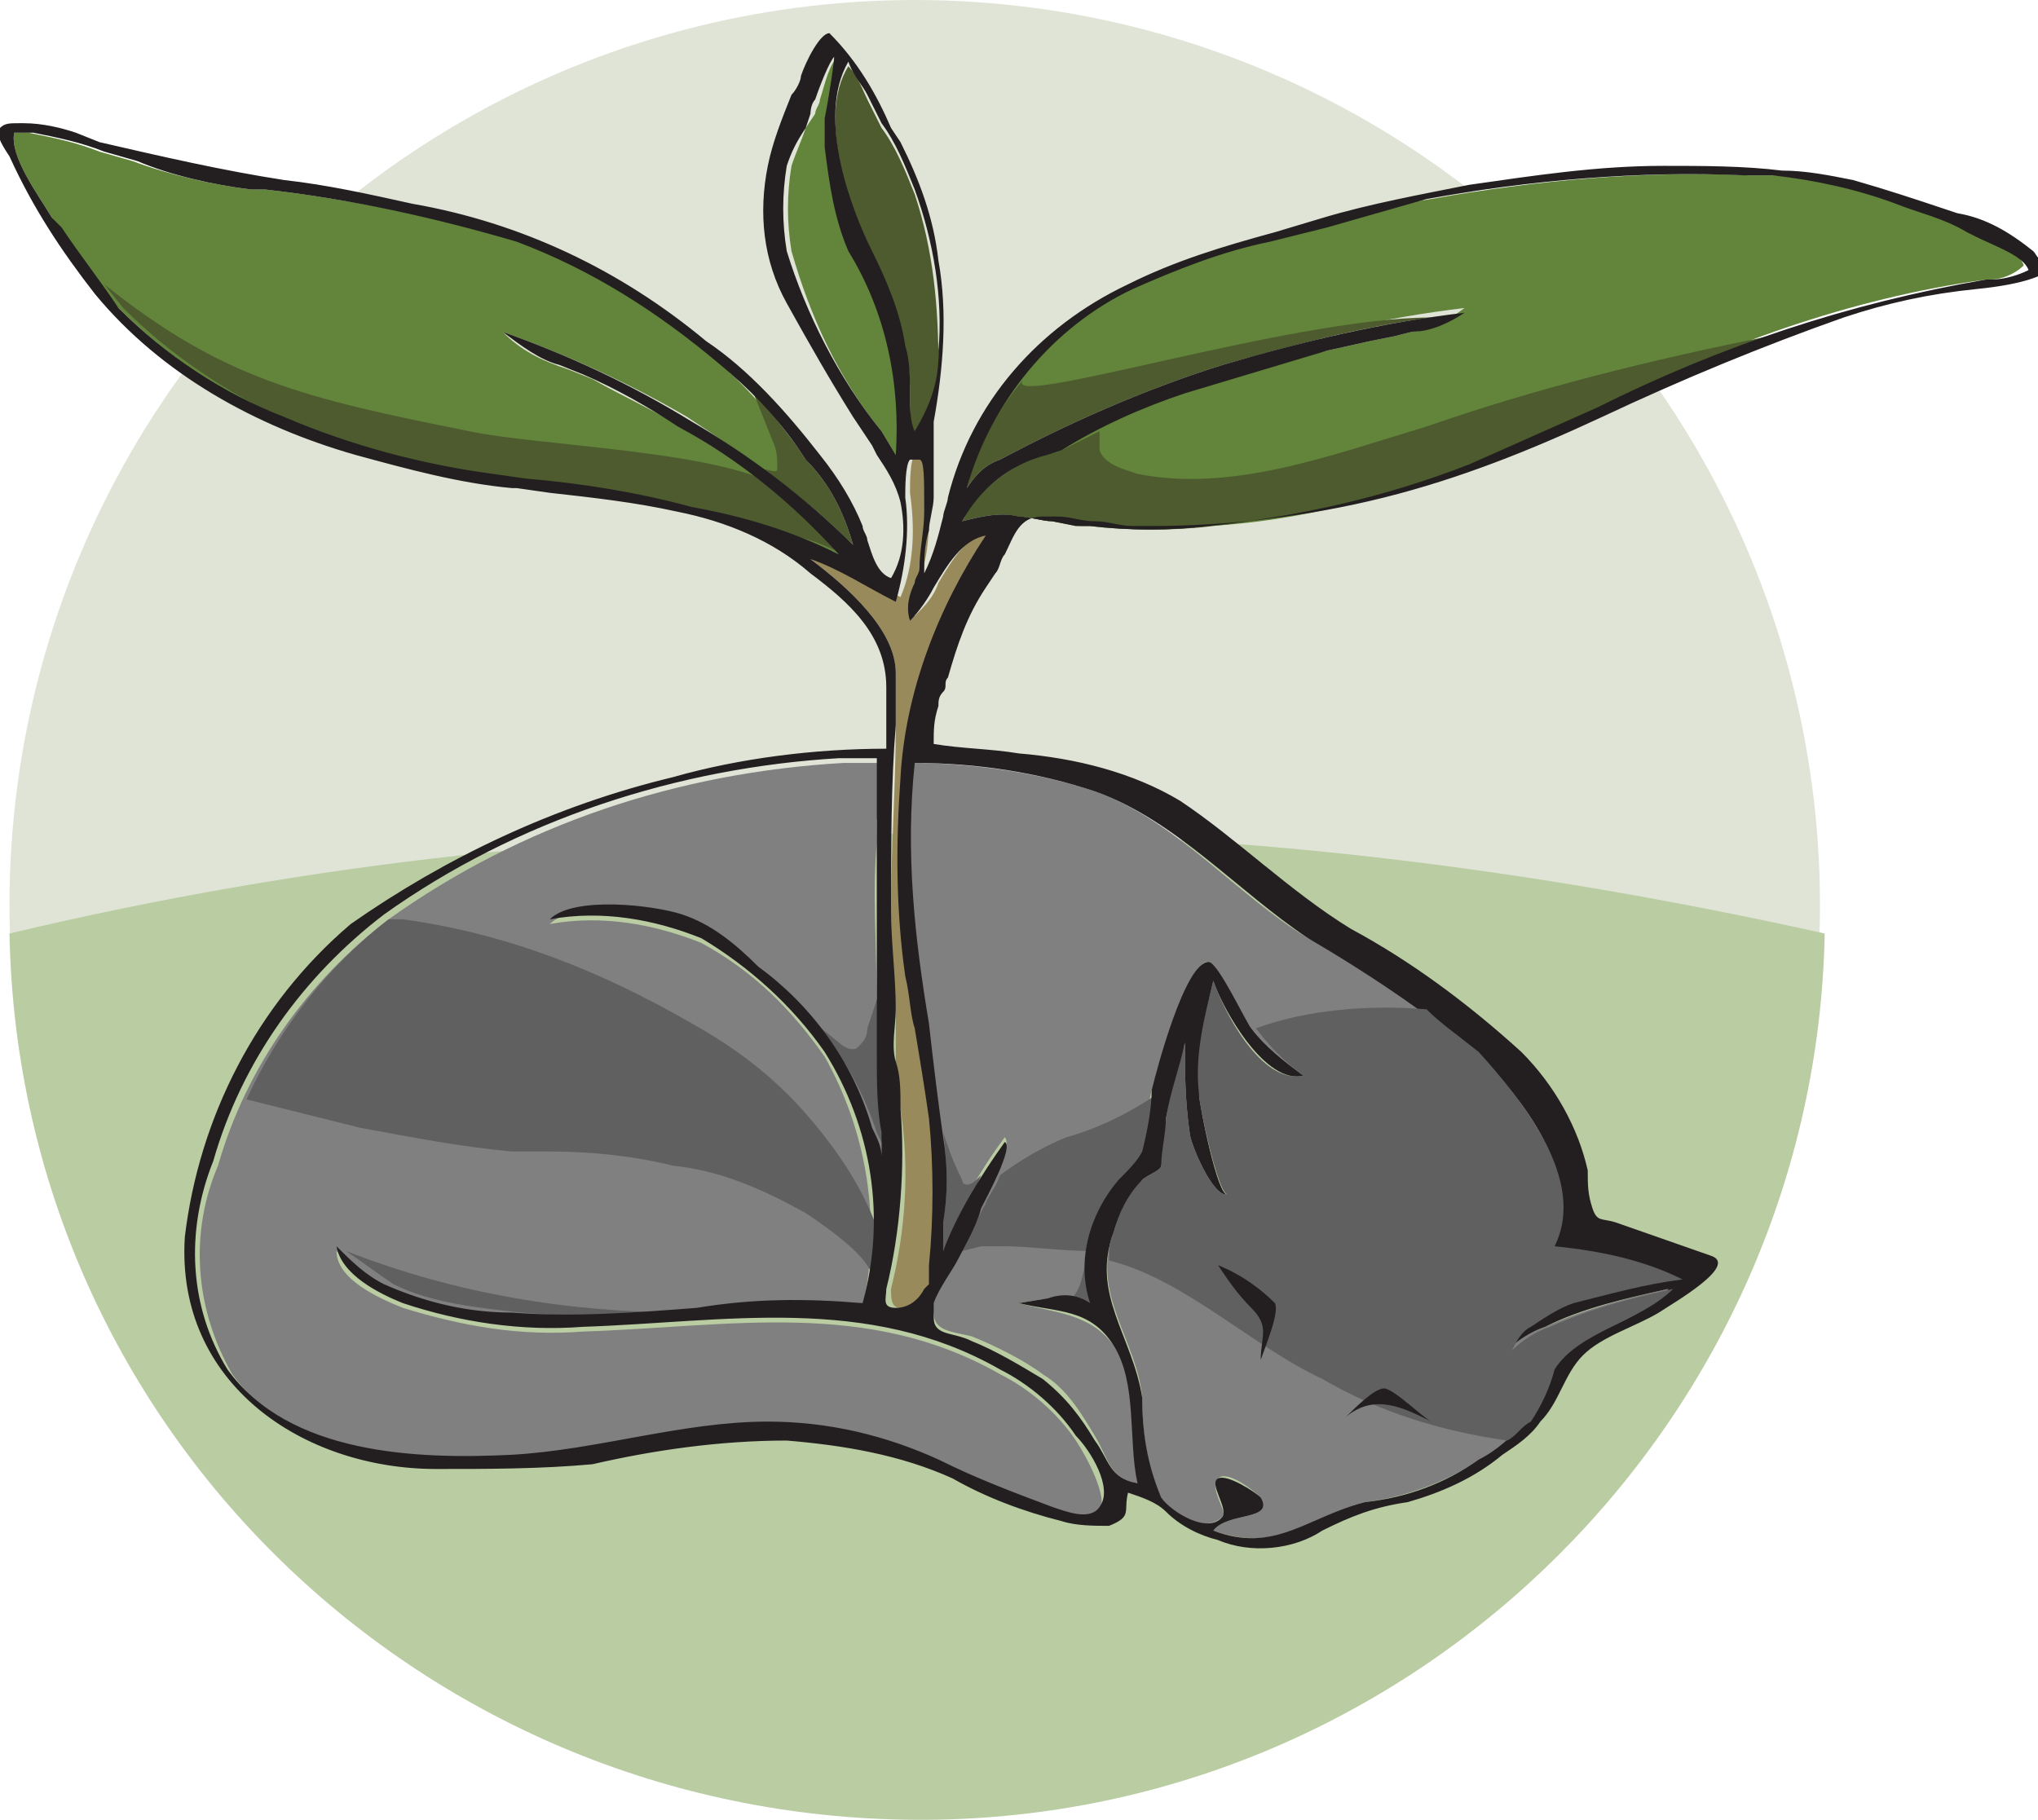 <?xml version="1.0" encoding="utf-8"?>
<!-- Generator: Adobe Illustrator 21.0.0, SVG Export Plug-In . SVG Version: 6.00 Build 0)  -->
<svg version="1.1" id="Layer_1" xmlns="http://www.w3.org/2000/svg" xmlns:xlink="http://www.w3.org/1999/xlink" x="0px" y="0px"
	 viewBox="0 0 43 38.4" style="enable-background:new 0 0 43 38.4;" xml:space="preserve">
<style type="text/css">
	.st0{fill:#E0E4D6;}
	.st1{fill:#BACCA2;}
	.st2{fill:#998A5C;}
	.st3{fill:#62853B;}
	.st4{fill:#4D5B2F;}
	.st5{fill:#808080;}
	.st6{fill:#81B609;stroke:#000000;stroke-miterlimit:10;}
	.st7{fill:#606060;}
	.st8{fill:#231F20;}
</style>
<title>Asset 1</title>
<g id="Layer_2">
	<g id="Layer_1-2">
		<ellipse class="st0" cx="19.3" cy="19.1" rx="19.1" ry="19.1"/>
		<path class="st1" d="M0.2,19.7c0.2,10.6,9,18.9,19.6,18.7c10.2-0.2,18.5-8.5,18.7-18.7c-6.3-1.4-12.7-2.2-19.1-2.1
			C12.9,17.5,6.5,18.2,0.2,19.7z"/>
		<path class="st2" d="M17.1,11.8c0.8,0.6,1.8,1.5,1.8,2.4c0,0.2,0,0.4,0,0.6s0,0.3,0,0.5c0,1.3-0.1,2.6-0.1,3.9
			c0,0.7,0,1.4,0.1,2.1c0,0.4,0,0.7,0,1.1s0,0.7,0.1,1c0.2,1.3,0.1,2.6-0.2,3.8c0,0.2,0,0.4,0.2,0.4s0.5-0.2,0.6-0.4l0.1-0.1v-0.4
			c0.1-1,0.1-2.1,0-3.1c-0.1-0.6-0.2-1.3-0.3-1.9c-0.1-0.4-0.1-0.8-0.2-1.1c-0.2-1.4-0.2-2.7-0.1-4.1c0.1-1.9,0.7-3.7,1.8-5.3
			c-0.5,0.1-0.8,0.6-1.1,1.1c-0.1,0.3-0.3,0.5-0.5,0.7l0,0c-0.1-0.3-0.1-0.5,0.1-0.8c0-0.1,0.1-0.2,0.1-0.3c0.1-0.4,0.1-0.8,0.1-1.2
			v-0.1c0-0.6,0-0.9-0.1-1h-0.1c0,0-0.1,0-0.1,0c-0.1,0.1-0.1,0.6-0.1,0.8c0.1,0.7,0.1,1.5-0.2,2.2l0,0C18.4,12.3,17.7,12,17.1,11.8
			z"/>
		<path class="st3" d="M21.5,10.9c0.2,0,0.5,0.1,0.7,0.1l0.5,0.1h0.3c0.8,0.1,1.7,0.1,2.5,0c1.9-0.1,3.8-0.6,5.5-1.3
			C32,9.4,32.9,9,33.7,8.6c2.6-1.3,5.3-2.3,8.2-2.7H42c0.2,0,0.5-0.1,0.7-0.3c-0.1-0.3-0.7-0.6-1.1-0.7l-0.2-0.1
			c-0.5-0.2-1-0.4-1.4-0.6c-0.8-0.2-1.6-0.4-2.5-0.5h-0.6c-2.2-0.1-4.5,0.1-6.7,0.5c-0.7,0.1-1.5,0.3-2.2,0.5
			c-0.4,0.1-0.8,0.2-1.2,0.3l0,0c-1,0.2-2,0.6-2.9,1c-1.7,0.8-3,2.4-3.5,4.2c0.2-0.3,0.4-0.5,0.7-0.6l0,0c1.5-0.8,3.1-1.5,4.7-2
			c1.7-0.5,3.4-0.9,5.1-1.1l0,0l0,0C30.5,6.8,30.1,7,29.8,7l-0.4,0.1l-0.5,0.1L28,7.4c-1,0.2-1.9,0.5-2.9,0.8
			c-0.9,0.3-1.8,0.7-2.7,1.2l-0.3,0.1c-0.7,0.3-1.4,0.8-1.8,1.4C20.7,10.9,21.1,10.8,21.5,10.9z"/>
		<path class="st3" d="M17.5,3.1c0-0.2,0-0.4,0-0.6c0-0.5,0.2-1.2,0.2-1.3c-0.2,0.1-0.3,0.6-0.4,0.9c0,0.1-0.1,0.2-0.1,0.3L17,2.7
			c-0.1,0.3-0.2,0.5-0.3,0.8c-0.1,0.6-0.1,1.2,0,1.8c0.4,1.4,1,2.7,1.9,3.8l0.3,0.5c0.2-1.5-0.2-3-0.9-4.3
			C17.7,4.6,17.5,3.9,17.5,3.1z"/>
		<path class="st3" d="M1.1,4.6l0.1,0.2c0.4,0.6,0.8,1.2,1.3,1.7c1,1,2.2,1.8,3.5,2.4c1.4,0.6,2.9,1,4.4,1.2l0.7,0.1
			c1.2,0.1,2.5,0.3,3.7,0.6c1.1,0.2,2.1,0.5,3.1,1c-1-1.1-2.2-2-3.4-2.7c-0.6-0.4-1.3-0.7-2-1.1l-0.5-0.2C11.4,7.6,11,7.4,10.6,7
			l0,0l0,0c1.4,0.5,2.7,1.1,3.9,1.8c1.2,0.8,2.4,1.6,3.4,2.6c-0.2-0.7-0.5-1.3-1-1.8l-0.2-0.3c-0.5-0.6-1-1.2-1.6-1.7
			c-1.3-1.1-2.7-2-4.3-2.6C9.2,4.6,7.4,4.2,5.6,4H5.3C4.5,3.9,3.6,3.7,2.8,3.4L2.1,3.2c-0.5-0.2-1-0.3-1.5-0.4H0.3
			C0.2,3.3,0.8,4.1,1.1,4.6z"/>
		<path class="st4" d="M19.3,4.1c-0.2-0.5-0.4-1-0.7-1.4c-0.1-0.2-0.2-0.4-0.3-0.6c-0.1-0.2-0.2-0.5-0.4-0.7c-0.7,1.1,0.1,3.2,0.5,4
			c0.3,0.6,0.5,1.3,0.7,2c0.1,0.3,0.1,0.7,0.1,1c0,0.3,0,0.7,0.1,1c0.3-0.5,0.4-1.1,0.5-1.6V7.7C19.8,6.5,19.7,5.3,19.3,4.1z"/>
		<path class="st5" d="M18.6,16.1h-0.8c-3.5,0.2-6.8,1.3-9.6,3.3c-1.7,1.3-3,3.1-3.6,5.2c-0.6,1.4-0.5,3,0.3,4.4
			c1.3,1.8,4,1.9,6,1.8c1.8-0.1,3.6-0.7,5.4-0.7c1.2,0,2.4,0.3,3.5,0.8c0.8,0.4,1.5,0.7,2.4,1c0.3,0.1,0.8,0.3,1,0s-0.3-1.2-0.5-1.5
			c-0.4-0.6-1-1.1-1.6-1.4c-2.8-1.6-5.7-1-8.8-0.9c-1.3,0.1-2.5-0.1-3.8-0.5c-0.5-0.2-1.4-0.6-1.4-1.2c0.3,0.3,0.6,0.6,1,0.8
			c0.8,0.4,1.8,0.5,2.7,0.6c1.3,0.1,2.6,0.1,3.9-0.1c1.2-0.2,2.3-0.2,3.5-0.1c0.4-1.8,0.1-3.7-0.8-5.3c-0.7-1-1.5-1.8-2.6-2.4
			c-1-0.4-2.1-0.6-3.2-0.4c0.5-0.5,2.2-0.3,2.8-0.1c0.6,0.3,1.2,0.7,1.6,1.1c1.1,0.9,2,2.1,2.4,3.4c0.1,0.2,0.1,0.4,0.2,0.6
			c0-0.2,0-0.3,0-0.5c0-0.5,0-1.1-0.1-1.6c0-0.3,0-0.6,0-1c0-1.5-0.1-2.6,0-3.6v-0.5C18.6,16.9,18.6,16.5,18.6,16.1z"/>
		<path class="st5" d="M24,31.3c-0.1-0.9,0-2.2-0.5-2.9s-1.3-0.7-2-0.9l0.6-0.1c0.3-0.1,0.7,0,0.9,0.1c-0.2-0.9,0-1.9,0.6-2.6
			c0.2-0.2,0.3-0.4,0.5-0.6c0.1-0.4,0.1-0.9,0.2-1.3c0.1-0.4,0.8-2.8,1.2-2.7c0.1,0,0.7,1.2,0.9,1.4c0.3,0.4,0.7,0.7,1.1,1
			c-0.9,0.2-1.7-1.4-1.9-2c-0.2,0.8-0.4,1.6-0.3,2.4c0,0.2,0.4,2.1,0.6,2.1c-0.3,0.1-0.8-1.1-0.8-1.3C25,23.2,25,22.6,25,22
			c-0.1,0.5-0.3,1-0.4,1.6c0,0.3-0.1,0.7-0.1,1c0,0.1-0.3,0.2-0.4,0.3c-0.3,0.3-0.5,0.7-0.6,1.1c-0.5,1.3,0.5,2.3,0.6,3.5
			c0,0.7,0.1,1.5,0.4,2.1c0.2,0.3,0.9,0.8,1.3,0.4c0.1-0.1-0.3-0.6-0.1-0.8s0.8,0.3,0.9,0.4c0.3,0.5-0.7,0.3-1,0.7
			c1.4,0.5,2-0.3,3.2-0.6c0.8-0.1,1.7-0.4,2.4-0.9c0.4-0.2,0.7-0.5,1-0.8c0.2-0.3,0.4-0.7,0.5-1.1c0.5-0.8,1.8-1,2.5-1.7
			c-0.9,0.2-1.7,0.4-2.6,0.8c-0.3,0.1-0.6,0.3-0.8,0.5c0.1-0.2,0.2-0.4,0.4-0.5c0.3-0.2,0.6-0.4,0.9-0.5c0.8-0.2,1.5-0.4,2.3-0.5
			c-0.8-0.4-1.7-0.6-2.7-0.7c0.7-1.4-0.7-3.1-1.6-4.1c-1.1-0.9-2.2-1.7-3.5-2.4c-1.5-0.9-2.8-2.5-4.5-3.1c-1.2-0.4-2.6-0.6-3.9-0.6
			c-0.1,1.8,0,3.7,0.3,5.5c0.1,0.9,0.2,1.7,0.3,2.4c0.1,0.6,0.1,1.2,0,1.8c0,0.1,0,0.3,0,0.4c0,0.1,0,0.1,0,0.2
			c0.4-0.8,0.8-1.6,1.4-2.4c0.2,0.2-0.5,1.2-0.5,1.4c-0.2,0.4-0.4,0.7-0.5,1.1s-0.4,0.6-0.5,0.9l0,0l0,0c0,0.1-0.1,0.2,0,0.3
			c0,0.4,0.4,0.4,0.8,0.5c0.5,0.2,1.1,0.5,1.5,0.8c0.5,0.3,0.8,0.8,1.1,1.3C23.4,30.8,23.4,31.2,24,31.3z"/>
		<path class="st6" d="M26.8,7.6"/>
		<path class="st4" d="M30.2,6.7c-1.5,0.2-3,0.6-4.4,1c-1.6,0.5-3.2,1.2-4.7,2l0,0c-0.3,0.1-0.5,0.3-0.7,0.6C20.6,9.5,21,8.7,21.6,8
			C21,8.7,27.2,6.7,30.2,6.7z"/>
		<path class="st4" d="M15.9,8.3c0.3,0.3,0.6,0.7,0.9,1.1L17,9.7c0.5,0.5,0.8,1.1,1,1.8c-0.6-0.6-1.2-1.1-1.9-1.6
			c0.1,0,0.3,0.1,0.3,0c0-0.2,0-0.4-0.1-0.6L15.9,8.3z"/>
		<path class="st4" d="M37.3,7.1c-1.2,0.5-2.4,1-3.5,1.5C32.9,9,32,9.4,31.1,9.8c-1.8,0.7-3.6,1.1-5.5,1.3c-0.8,0.1-1.7,0.1-2.5,0
			h-0.3L22.2,11c-0.2,0-0.5-0.1-0.7-0.1c-0.4-0.1-0.8,0-1.2,0.1c0.4-0.7,1-1.2,1.8-1.4l0.3-0.1l0.8-0.4c0,0.1,0,0.3,0,0.4
			c0.1,0.3,0.5,0.4,0.8,0.5c2,0.4,4.1-0.4,6.1-1C32.4,8.2,34.8,7.6,37.3,7.1z"/>
		<path class="st4" d="M17.8,11.7c-0.4-0.5-0.9-1-1.5-1.5c-1.4-0.7-5-0.8-6.4-1.1C6.4,8.4,4.7,8,2.2,6l0.4,0.5c1,1,2.2,1.8,3.5,2.4
			c1.4,0.6,2.9,1,4.4,1.2l0.7,0.1c1.2,0.1,2.5,0.3,3.7,0.6l1.7,0.5C16.9,11.3,17.4,11.5,17.8,11.7z"/>
		<path class="st7" d="M18.6,20.8c0,0.2,0,0.4,0,0.6c0,0.3,0,0.6,0,1c0,0.5,0,1.1,0.1,1.6c0,0.2,0,0.4,0,0.5c0-0.2-0.1-0.4-0.2-0.6
			c-0.3-0.9-0.7-1.6-1.3-2.3l0.5,0.4c0.1,0.1,0.3,0.2,0.4,0.1c0.1-0.1,0.2-0.2,0.2-0.4L18.6,20.8z"/>
		<path class="st7" d="M7.3,26.4c0.3,0.2,0.7,0.5,1,0.7c0.8,0.4,1.8,0.5,2.7,0.6c1.2,0.1,2.3,0.1,3.5,0C12,27.7,9.6,27.3,7.3,26.4z"
			/>
		<path class="st7" d="M23,26.4c0,0.4,0,0.9,0.2,1.3c-0.2-0.2-0.4-0.2-0.7-0.2C22.9,27.2,22.8,26.8,23,26.4z"/>
		<path class="st7" d="M19.9,23.9L19.9,23.9c0.1,0.7,0.1,1.3,0,1.9c0,0.1,0,0.3,0,0.4c0,0.1,0,0.1,0,0.2c0.3-0.5,0.6-1.1,0.8-1.6
			l-0.1,0.1c0,0-0.1,0.1-0.2,0.1c-0.1,0-0.1-0.1-0.1-0.1C20.1,24.5,20,24.2,19.9,23.9z"/>
		<path class="st7" d="M23,26.4c0.1-0.6,0.3-1.1,0.7-1.5c0.2-0.2,0.3-0.4,0.5-0.6c0.1-0.4,0.1-0.8,0.2-1.2c-0.6,0.4-1.2,0.7-1.9,0.9
			c-0.5,0.2-1,0.5-1.4,0.8c-0.1,0.3-0.3,0.5-0.3,0.6c-0.2,0.3-0.3,0.7-0.5,1l0.4-0.1c0.2,0,0.3,0,0.5,0C21.7,26.3,22.4,26.4,23,26.4
			L23,26.4z"/>
		<path class="st7" d="M7.6,23.8c1.1,0.2,2.1,0.4,3.2,0.5h0.1h0.7c0.9,0,1.8,0.1,2.6,0.3c1,0.1,1.9,0.5,2.8,1c0.9,0.6,1.3,1,1.4,1.3
			c0-0.2,0.2-0.5,0.2-0.7c-0.3-1-0.9-1.9-1.6-2.7c-0.7-0.8-1.5-1.4-2.4-1.9c-1.9-1.1-3.9-1.9-6.1-2.2H8.2l0,0c-1.3,1-2.3,2.3-3,3.8
			C6,23.4,6.8,23.6,7.6,23.8z"/>
		<path class="st8" d="M42.9,5.3c-0.5-0.4-1-0.7-1.6-0.8L41,4.4c-0.6-0.2-1.2-0.4-1.9-0.6c-0.5-0.1-1-0.2-1.5-0.2
			c-0.8-0.1-1.7-0.1-2.5-0.1c-1.4,0-2.7,0.2-4.1,0.4c-1,0.2-2.1,0.4-3.1,0.7l-1,0.3c-1.1,0.3-2.1,0.6-3.1,1.1
			c-1.9,0.9-3.3,2.5-3.8,4.5c0,0.1-0.1,0.3-0.1,0.4c-0.1,0.4-0.2,0.8-0.4,1.2c0-0.3,0-0.6,0.1-0.9c0-0.2,0.1-0.5,0.1-0.7
			c0-0.2,0-0.4,0-0.6c0-0.3,0-0.7,0-1c0.2-1.1,0.3-2.3,0.1-3.4c-0.1-0.9-0.4-1.7-0.8-2.5l-0.2-0.3c-0.3-0.7-0.7-1.4-1.3-2l0,0
			c-0.2,0-0.5,0.6-0.6,0.9c0,0.1-0.1,0.3-0.2,0.4c-0.2,0.5-0.4,1-0.5,1.5c-0.2,1-0.1,2,0.4,2.9C17.1,7.3,17.5,8,18,8.8l0.4,0.6
			l0.1,0.2c0.2,0.3,0.4,0.6,0.5,1c0.1,0.5,0.1,1.1-0.2,1.6c-0.3-0.1-0.4-0.5-0.5-0.8c0-0.1-0.1-0.2-0.1-0.3c-0.2-0.5-0.5-1-0.9-1.5
			c-0.7-0.9-1.5-1.8-2.4-2.4C13.1,5.7,11,4.7,8.7,4.3C7.8,4.1,6.9,3.9,6,3.8C4.7,3.6,3.4,3.3,2.1,3L1.6,2.8C1.3,2.7,0.9,2.6,0.5,2.6
			H0.4c-0.2,0-0.3,0-0.4,0.1S0,3,0.2,3.3c0.5,1.1,1.1,2,1.8,2.9c1.4,1.7,3.4,2.8,5.5,3.4c1.1,0.3,2.2,0.6,3.3,0.7h0.1l0.7,0.1
			c0.9,0.1,1.8,0.2,2.7,0.4c1,0.2,2,0.6,2.8,1.3c0.8,0.6,1.6,1.3,1.6,2.4c0,0.4,0,0.9,0,1.3c-1.5,0-3.1,0.2-4.5,0.6
			c-2.5,0.6-4.8,1.7-6.8,3.1c-2,1.7-3.2,4.1-3.5,6.6c-0.2,3.1,2.5,4.9,5.3,4.9c1.1,0,2.2,0,3.3-0.1c1.3-0.3,2.7-0.5,4.1-0.5
			c1.2,0.1,2.4,0.3,3.5,0.8c0.7,0.4,1.5,0.7,2.3,0.9c0.3,0.1,0.7,0.1,1,0.1c0.5-0.2,0.3-0.3,0.4-0.7c0.3,0.1,0.6,0.2,0.8,0.4
			c0.3,0.3,0.7,0.5,1.1,0.6c0.7,0.3,1.6,0.2,2.2-0.2c0.6-0.3,1.1-0.5,1.8-0.6c0.7-0.2,1.4-0.5,2-1c0.3-0.2,0.6-0.4,0.8-0.7
			c0.4-0.4,0.5-1,0.9-1.4s1.1-0.6,1.6-0.9c0.3-0.2,1.7-1,1.1-1.2l-2-0.7c-0.3-0.1-0.4,0-0.5-0.3c-0.1-0.3-0.1-0.5-0.1-0.8
			c-0.2-0.9-0.7-1.8-1.4-2.5c-1.1-1-2.3-1.9-3.6-2.6c-1.3-0.8-2.4-1.9-3.6-2.7c-1-0.6-2.2-0.9-3.4-1c-0.6-0.1-1.2-0.1-1.8-0.2
			c0-0.3,0-0.5,0.1-0.8c0-0.1,0-0.2,0.1-0.3s0-0.2,0.1-0.3c0.2-0.7,0.4-1.3,0.8-1.9l0.2-0.3c0.1-0.1,0.1-0.3,0.2-0.4
			c0.2-0.4,0.3-0.8,0.8-0.8h0.3c0.3,0,0.5,0.1,0.8,0.1s0.5,0.1,0.8,0.1h0.4c1.6,0,3.3-0.2,4.9-0.6c1.6-0.4,3.1-1,4.6-1.7
			c1.7-0.8,3.4-1.5,5.1-2.1c0.9-0.3,1.8-0.5,2.8-0.6l0,0c1-0.1,1.6-0.3,1.7-0.6C43,5.6,43,5.4,42.9,5.3z M18.9,9.6l-0.3-0.5
			C17.7,8,17,6.6,16.6,5.3c-0.1-0.6-0.1-1.2,0-1.8c0.1-0.3,0.2-0.5,0.4-0.8l0.1-0.3c0,0,0-0.2,0.1-0.3c0.1-0.3,0.3-0.8,0.4-0.9
			c0,0.1-0.1,0.8-0.2,1.3c0,0.2,0,0.4,0,0.6c0.1,0.8,0.2,1.5,0.5,2.2C18.7,6.6,19,8.1,18.9,9.6L18.9,9.6z M19.2,8.3
			c0-0.3,0-0.7-0.1-1c-0.1-0.7-0.4-1.4-0.7-2c-0.4-0.8-1.2-2.8-0.5-4C18,1.6,18.2,1.8,18.3,2c0.1,0.2,0.2,0.4,0.3,0.6
			c0.3,0.4,0.5,0.9,0.7,1.4c0.4,1.1,0.6,2.3,0.5,3.4v0.1c0,0.6-0.2,1.1-0.5,1.6C19.2,8.9,19.2,8.6,19.2,8.3z M11.1,10.1L10.4,10
			C8.9,9.8,7.4,9.4,6,8.8C4.7,8.3,3.5,7.5,2.5,6.5C2.1,5.9,1.7,5.4,1.3,4.8L1.1,4.6C0.8,4.1,0.2,3.3,0.3,2.8h0.4
			c0.5,0.1,1,0.2,1.5,0.4l0.7,0.2C3.6,3.7,4.5,3.9,5.3,4h0.3c1.8,0.2,3.6,0.6,5.3,1.1c1.6,0.6,3,1.5,4.3,2.6c0.6,0.5,1.1,1,1.6,1.7
			L17,9.7c0.5,0.5,0.8,1.1,1,1.8c-1-1-2.2-1.9-3.4-2.6C13.3,8.1,12,7.5,10.6,7l0,0l0,0c0.4,0.3,0.8,0.6,1.2,0.7l0.5,0.2
			c0.7,0.3,1.4,0.7,2,1.1c1.3,0.7,2.4,1.6,3.4,2.7c-1-0.5-2-0.8-3.1-1C13.5,10.4,12.3,10.2,11.1,10.1z M23.2,31.8
			c-0.2,0.3-0.7,0.1-1,0c-0.8-0.3-1.6-0.6-2.4-1c-1.1-0.5-2.3-0.8-3.6-0.8c-1.8,0-3.6,0.6-5.4,0.7c-2,0.1-4.7,0-6-1.8
			c-0.8-1.3-0.9-2.9-0.3-4.4c0.6-2.1,1.9-3.9,3.6-5.2c2.8-2,6.2-3.1,9.6-3.3h0.8c0,0.4,0,0.8,0,1.2v0.5c0,1.1,0,2.2,0,3.6
			c0,0.3,0,0.6,0,1c0,0.5,0,1.1,0.1,1.6c0,0.2,0,0.4,0,0.5c0-0.2-0.1-0.4-0.2-0.6c-0.4-1.4-1.3-2.6-2.4-3.4c-0.5-0.5-1-0.9-1.6-1.1
			c-0.6-0.2-2.3-0.4-2.8,0.1c1.1-0.2,2.2,0,3.2,0.4c1,0.6,1.9,1.4,2.6,2.4c1,1.6,1.3,3.5,0.8,5.3c-1.2-0.1-2.3-0.1-3.5,0.1
			c-1.3,0.1-2.6,0.2-3.9,0.1c-0.9,0-1.8-0.2-2.7-0.6c-0.4-0.2-0.7-0.5-1-0.8c0.1,0.6,0.9,1,1.4,1.2c1.2,0.4,2.5,0.6,3.8,0.5
			c3-0.1,6-0.7,8.8,0.9c0.6,0.3,1.2,0.8,1.6,1.4C23,30.6,23.5,31.4,23.2,31.8z M23.1,16.7c1.7,0.6,3,2.1,4.5,3.1
			c1.2,0.7,2.4,1.5,3.5,2.4c1,0.9,2.4,2.7,1.6,4.1c0.9,0.1,1.8,0.3,2.7,0.7c-0.8,0.1-1.5,0.3-2.3,0.5c-0.3,0.1-0.6,0.3-0.9,0.5
			c-0.2,0.2-0.3,0.3-0.4,0.5c0.2-0.2,0.5-0.4,0.8-0.5c0.8-0.4,1.7-0.6,2.6-0.8c-0.7,0.8-2,0.9-2.5,1.7c-0.2,0.4-0.3,0.7-0.5,1.1
			c-0.3,0.3-0.6,0.6-1,0.8c-0.7,0.5-1.5,0.8-2.4,0.9c-1.2,0.3-1.9,1.1-3.2,0.6c0.3-0.4,1.3-0.2,1-0.7c-0.1-0.1-0.7-0.5-0.9-0.4
			s0.2,0.6,0.1,0.8c-0.3,0.4-1.1-0.1-1.3-0.4c-0.3-0.7-0.4-1.4-0.4-2.1c-0.2-1.3-1.1-2.2-0.6-3.5c0.1-0.4,0.4-0.8,0.6-1.1
			c0.1-0.1,0.4-0.2,0.4-0.3c0.1-0.3,0.1-0.7,0.1-1c0.1-0.5,0.3-1,0.4-1.6c0,0.6,0,1.2,0.1,1.9c0,0.2,0.5,1.4,0.8,1.3
			c-0.2,0.1-0.6-1.9-0.6-2.1c0-0.8,0.1-1.6,0.3-2.4c0.2,0.6,1.1,2.2,1.9,2c-0.4-0.3-0.8-0.6-1.1-1c-0.1-0.1-0.7-1.4-0.9-1.4
			c-0.5,0-1.1,2.3-1.2,2.7c0,0.4-0.1,0.9-0.2,1.3c-0.1,0.2-0.3,0.4-0.5,0.6c-0.6,0.7-0.9,1.7-0.6,2.6c-0.3-0.2-0.6-0.2-0.9-0.1
			l-0.6,0.1c0.8,0.2,1.5,0.1,2,0.9s0.3,2,0.5,2.9c-0.6-0.1-0.6-0.5-0.9-0.9c-0.3-0.5-0.6-0.9-1.1-1.3c-0.5-0.3-1-0.6-1.5-0.8
			c-0.4-0.2-0.8-0.1-0.8-0.5c0-0.1,0-0.2,0-0.3l0,0l0,0c0.1-0.3,0.4-0.7,0.5-0.9s0.4-0.7,0.5-1.1c0.1-0.2,0.7-1.3,0.5-1.4
			c-0.5,0.7-1,1.5-1.3,2.3c0-0.1,0-0.1,0-0.2c0-0.1,0-0.3,0-0.4c0.1-0.6,0.1-1.2,0-1.8c-0.1-0.7-0.2-1.5-0.3-2.4
			c-0.3-1.8-0.5-3.6-0.3-5.5C20.6,16.1,21.9,16.3,23.1,16.7z M19,16.4c-0.1,1.4-0.1,2.8,0.1,4.2c0.1,0.4,0.1,0.8,0.2,1.1
			c0.1,0.6,0.2,1.2,0.3,1.9c0.1,1,0.1,2.1,0,3.1v0.4l-0.1,0.1c-0.1,0.2-0.3,0.4-0.6,0.4s-0.2-0.2-0.2-0.4c0.3-1.2,0.4-2.6,0.3-3.8
			c0-0.4,0-0.7-0.1-1s0-0.8,0-1.1c0-0.7-0.1-1.4-0.1-2.1c0-1.3,0-2.7,0.1-3.9c0-0.2,0-0.3,0-0.5s0-0.4,0-0.6c0-0.9-1-1.8-1.8-2.4
			c0.6,0.2,1.2,0.6,1.8,0.9l0,0c0.2-0.7,0.3-1.5,0.2-2.2c0-0.2,0-0.7,0.1-0.8c0,0,0.1,0,0.1,0h0.1c0.1,0,0.1,0.4,0.1,1v0.1
			c0,0.4-0.1,0.8-0.1,1.2c0,0.1-0.1,0.2-0.1,0.3c-0.1,0.2-0.2,0.5-0.1,0.8l0,0c0.2-0.2,0.4-0.5,0.5-0.7c0.3-0.5,0.6-1,1.1-1.1
			C19.8,12.8,19.1,14.6,19,16.4z M42,5.9h-0.1c-2.9,0.5-5.6,1.4-8.2,2.7C32.8,9,31.9,9.4,31,9.8c-1.8,0.7-3.6,1.1-5.5,1.3
			c-0.8,0.1-1.7,0.1-2.5,0h-0.3L22.2,11c-0.2,0-0.5-0.1-0.7-0.1c-0.4-0.1-0.8,0-1.2,0.1c0.4-0.7,1-1.2,1.8-1.4l0.3-0.1
			C23.2,9,24.1,8.6,25,8.3c1-0.3,2-0.6,3-0.9l0.9-0.2l0.5-0.1L29.8,7c0.4,0,0.8-0.2,1.1-0.4l0,0l0,0c-1.7,0.2-3.4,0.6-5.1,1.1
			c-1.6,0.5-3.2,1.2-4.7,2l0,0c-0.3,0.1-0.5,0.3-0.7,0.6c0.5-1.8,1.8-3.4,3.5-4.2c0.9-0.4,1.9-0.8,2.9-1l0,0C27.2,5,27.6,4.9,28,4.8
			c0.7-0.2,1.4-0.4,2.1-0.6c2.2-0.4,4.5-0.6,6.7-0.5h0.6C38.3,3.8,39.2,4,40,4.3c0.5,0.2,1,0.3,1.5,0.6l0.2,0.1
			c0.4,0.2,1,0.4,1.1,0.7C42.6,5.8,42.3,5.9,42,5.9L42,5.9z"/>
		<path class="st7" d="M30.1,21.3L30.1,21.3c-1.2-0.1-2.5,0-3.6,0.4c0.3,0.4,0.6,0.7,1,1c-0.9,0.2-1.7-1.4-1.9-2
			c-0.2,0.8-0.4,1.6-0.3,2.4c0,0.2,0.4,2.1,0.6,2.1c-0.3,0.1-0.8-1.1-0.8-1.3C25,23.2,25,22.6,25,22c-0.1,0.5-0.3,1-0.4,1.6
			c0,0.3-0.1,0.7-0.1,1c0,0.1-0.3,0.2-0.4,0.3c-0.3,0.3-0.5,0.7-0.6,1.1c-0.1,0.2-0.1,0.4-0.1,0.6c1.6,0.4,3,1.8,4.5,2.5
			c1.2,0.7,2.5,1.1,3.9,1.3c0.2-0.1,0.3-0.3,0.5-0.4c0.2-0.3,0.4-0.7,0.5-1.1c0.5-0.8,1.8-1,2.5-1.7c-0.9,0.2-1.7,0.4-2.6,0.8
			c-0.3,0.1-0.6,0.3-0.8,0.5c0.1-0.2,0.2-0.4,0.4-0.5c0.3-0.2,0.6-0.4,0.9-0.5c0.8-0.2,1.5-0.4,2.3-0.5c-0.8-0.4-1.7-0.6-2.7-0.7
			c0.7-1.4-0.7-3.1-1.6-4.1C30.7,21.8,30.4,21.6,30.1,21.3"/>
		<path class="st8" d="M26.9,27.5c-0.3-0.3-0.7-0.6-1.2-0.8c0.2,0.3,0.4,0.6,0.7,0.9c0.4,0.4,0.2,0.6,0.2,1.1
			C26.7,28.4,27,27.7,26.9,27.5z"/>
		<path class="st8" d="M28.4,29.9c0.6-0.5,1.2-0.2,1.8,0.1c-0.2-0.1-0.8-0.7-1-0.7S28.6,29.7,28.4,29.9z"/>
	</g>
</g>
</svg>
